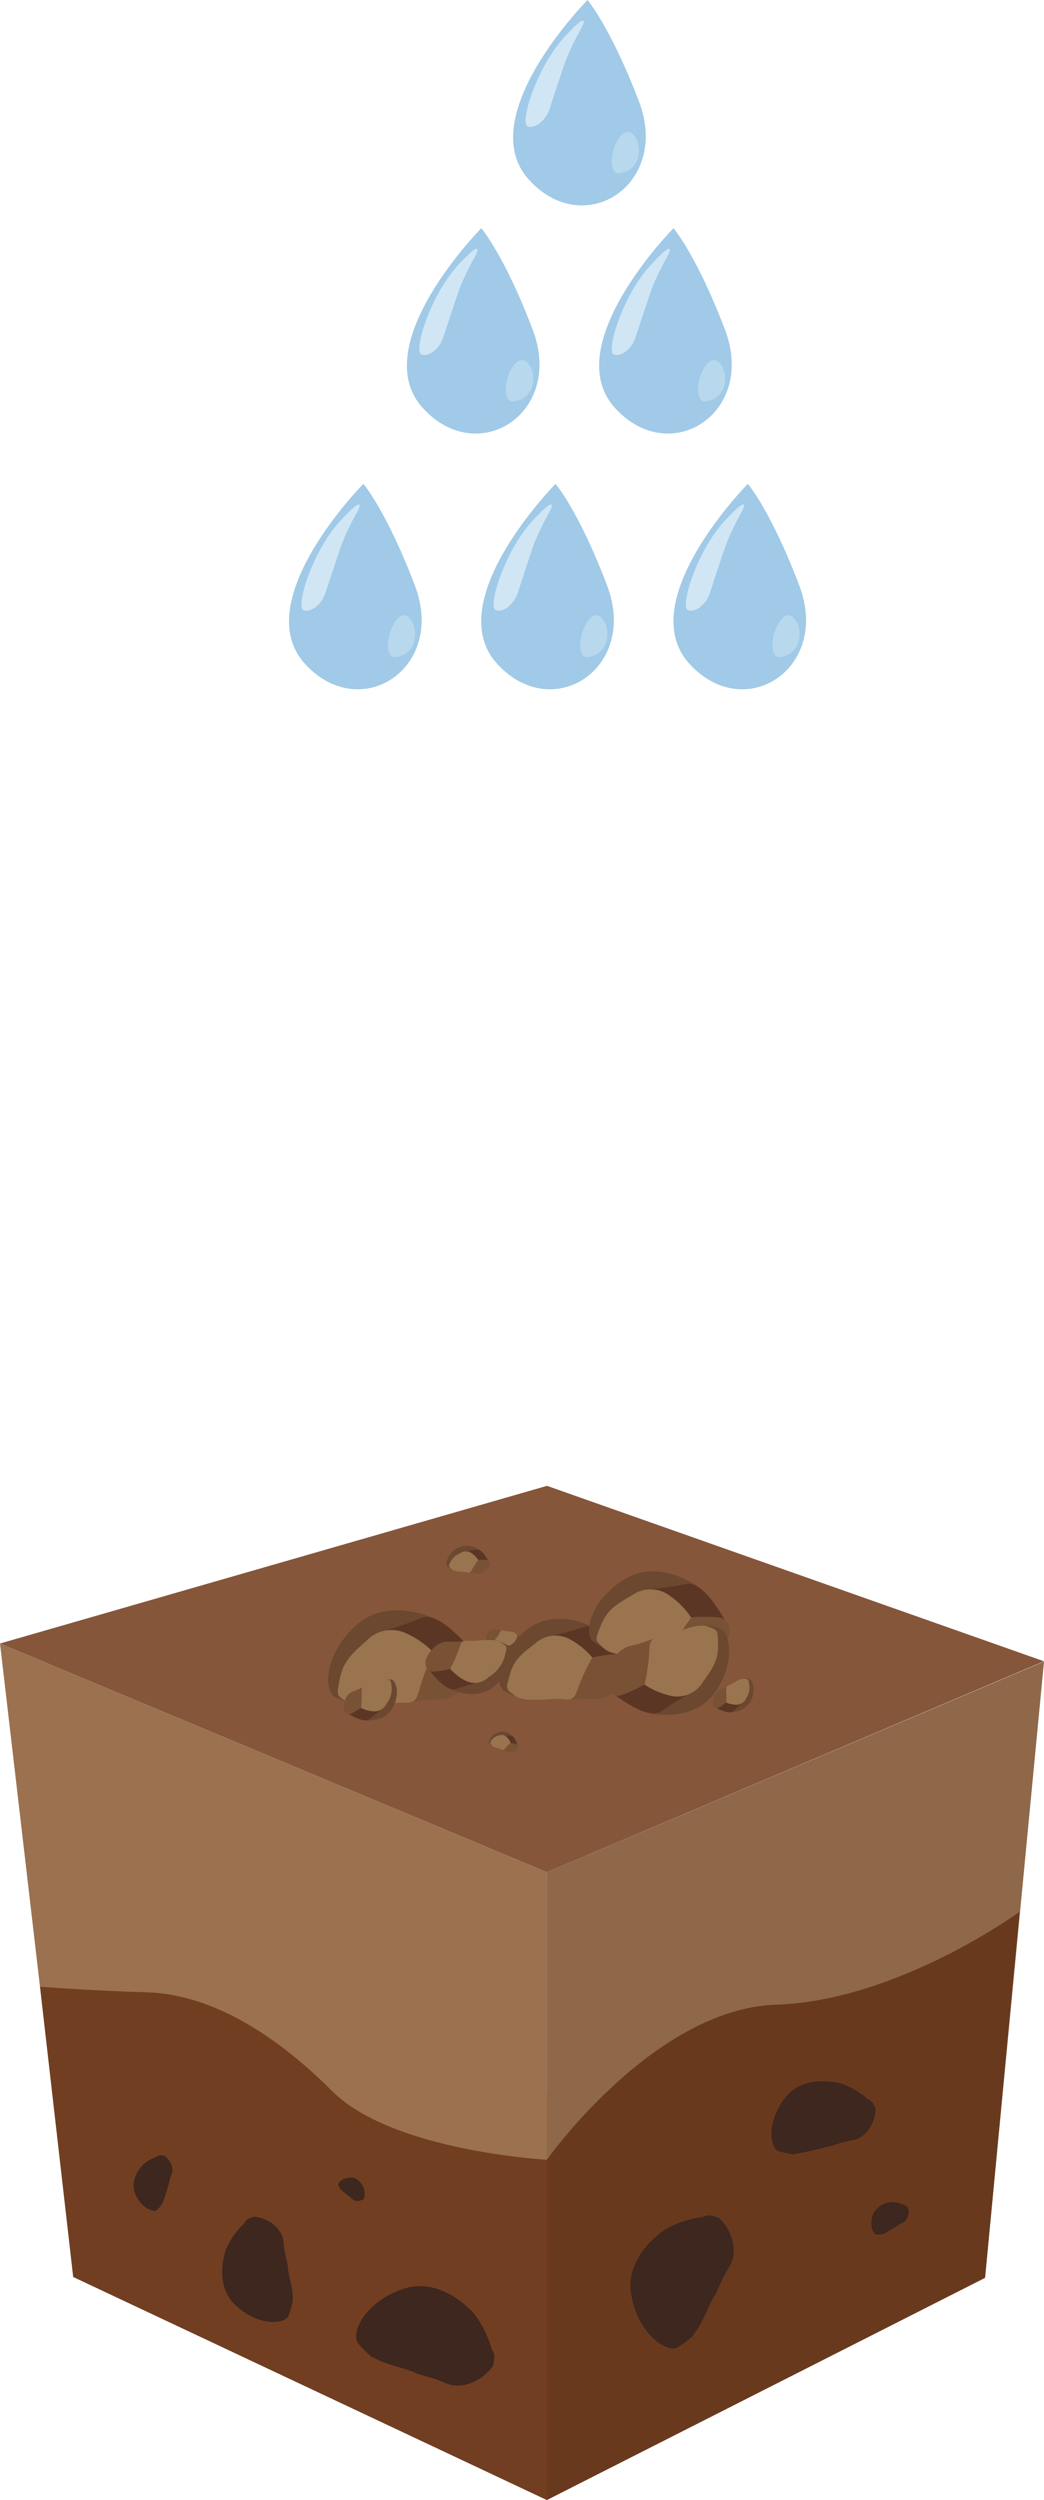 <?xml version="1.0" encoding="UTF-8"?>
<svg xmlns="http://www.w3.org/2000/svg" viewBox="0 0 115.7 276.84">
  <defs>
    <style>.cls-1{fill:#a0cae7;}.cls-2{fill:#d0e6f5;}.cls-3{fill:#b8d8ee;}.cls-4{fill:#85563a;}.cls-5{fill:#8e6848;}.cls-6{fill:#713e21;}.cls-7{fill:#9b714f;}.cls-8{fill:#3d271f;}.cls-9{fill:#69391e;}.cls-10{fill:#6b482f;}.cls-11{fill:#5c3624;}.cls-12{fill:#795135;}.cls-13{fill:#9a734f;}</style>
  </defs>
  <g id="Слой_2" data-name="Слой 2">
    <g id="Слой_1-2" data-name="Слой 1">
      <path class="cls-1" d="M40.27,53.58S27.5,66.5,33.75,73.46c6.1,6.78,15.74.6,12.23-8.62C42.83,56.56,40.27,53.58,40.27,53.58Z"></path>
      <path class="cls-2" d="M36.05,65.7c.45-1.33,1.44-4.37,1.83-5.47a29.3,29.3,0,0,1,1.73-3.57s1.23-2.34-1.88,1-5,9.55-4.1,9.91C34.39,67.88,35.62,67,36.05,65.7Z"></path>
      <path class="cls-3" d="M43.19,70.16c-.37,1.26-.2,2.43.4,2.6A2.3,2.3,0,0,0,45.91,71c.38-1.5-.37-2.71-1-2.85S43.56,68.9,43.19,70.16Z"></path>
      <path class="cls-1" d="M61.57,53.58S48.8,66.5,55.05,73.46c6.1,6.78,15.74.6,12.23-8.62C64.14,56.56,61.57,53.58,61.57,53.58Z"></path>
      <path class="cls-2" d="M57.36,65.7c.44-1.33,1.43-4.37,1.82-5.47a28.78,28.78,0,0,1,1.74-3.57s1.22-2.34-1.89,1-5,9.55-4.09,9.91C55.69,67.88,56.92,67,57.36,65.7Z"></path>
      <path class="cls-3" d="M64.49,70.16c-.37,1.26-.19,2.43.4,2.6A2.3,2.3,0,0,0,67.21,71c.38-1.5-.37-2.71-1-2.85S64.87,68.9,64.49,70.16Z"></path>
      <path class="cls-1" d="M82.88,53.58S70.1,66.5,76.36,73.46c6.1,6.78,15.73.6,12.22-8.62C85.44,56.56,82.88,53.58,82.88,53.58Z"></path>
      <path class="cls-2" d="M78.66,65.7c.44-1.33,1.43-4.37,1.83-5.47a29.3,29.3,0,0,1,1.73-3.57s1.22-2.34-1.89,1-5,9.55-4.09,9.91C77,67.88,78.22,67,78.66,65.7Z"></path>
      <path class="cls-3" d="M85.79,70.16c-.37,1.26-.19,2.43.4,2.6A2.3,2.3,0,0,0,88.51,71c.38-1.5-.37-2.71-1-2.85S86.17,68.9,85.79,70.16Z"></path>
      <path class="cls-1" d="M53.34,25.27S40.56,38.18,46.82,45.14c6.1,6.78,15.73.61,12.22-8.62C55.9,28.24,53.34,25.27,53.34,25.27Z"></path>
      <path class="cls-2" d="M49.12,37.38c.44-1.33,1.43-4.37,1.83-5.47a29.3,29.3,0,0,1,1.73-3.57s1.22-2.34-1.89,1-5,9.55-4.09,9.91C47.46,39.56,48.68,38.69,49.12,37.38Z"></path>
      <path class="cls-3" d="M56.25,41.84c-.37,1.26-.19,2.43.4,2.61A2.31,2.31,0,0,0,59,42.72c.38-1.49-.37-2.71-1-2.84S56.63,40.58,56.25,41.84Z"></path>
      <path class="cls-1" d="M74.64,25.27S61.87,38.18,68.12,45.14c6.1,6.78,15.73.61,12.23-8.62C77.2,28.24,74.64,25.27,74.64,25.27Z"></path>
      <path class="cls-2" d="M70.42,37.38c.44-1.33,1.44-4.37,1.83-5.47A29.3,29.3,0,0,1,74,28.34s1.22-2.34-1.88,1-5,9.55-4.1,9.91C68.76,39.56,70,38.69,70.42,37.38Z"></path>
      <path class="cls-3" d="M77.56,41.84c-.38,1.26-.2,2.43.39,2.61a2.33,2.33,0,0,0,2.33-1.73c.37-1.49-.38-2.71-1-2.84S77.93,40.58,77.56,41.84Z"></path>
      <path class="cls-1" d="M65.11,0S52.33,12.92,58.59,19.87c6.1,6.79,15.73.61,12.23-8.62C67.67,3,65.11,0,65.11,0Z"></path>
      <path class="cls-2" d="M60.89,12.11c.44-1.33,1.44-4.37,1.83-5.47a29.68,29.68,0,0,1,1.73-3.56s1.22-2.35-1.88,1-5,9.55-4.1,9.91C59.23,14.29,60.46,13.42,60.89,12.11Z"></path>
      <path class="cls-3" d="M68,16.58c-.38,1.26-.2,2.42.39,2.6a2.3,2.3,0,0,0,2.32-1.73c.38-1.49-.37-2.71-1-2.84S68.4,15.31,68,16.58Z"></path>
      <polygon class="cls-4" points="8.12 252.13 60.62 276.84 109.18 252.25 58.69 230.86 8.12 252.13"></polygon>
      <polygon class="cls-4" points="0 182 60.62 207.33 115.7 183.97 60.62 164.54 0 182"></polygon>
      <path class="cls-5" d="M60.62,207.33v31.82s16.75-12.37,23.55-13,20.07,25.46,25,26.08L115.7,184Z"></path>
      <path class="cls-6" d="M4.43,220l3.68,32.15,52.51,24.71V239.15s-29-12.37-32.08-16.69S4.43,220,4.43,220Z"></path>
      <path class="cls-7" d="M0,182l4.43,38s5.66.46,11.75.62c7.62.21,14.83,5.15,20.6,10.92,6.7,6.71,23.84,7.63,23.84,7.63V207.33Z"></path>
      <path class="cls-8" d="M40.4,243.17a2.3,2.3,0,0,0-.12-.93h0s-.4-1.06-1.34-1.09-1.5.53-1.44.82a3.29,3.29,0,0,0,.21.43h0a8.83,8.83,0,0,0,.79.67.6.6,0,0,0,.14.11l.15.11c.36.26.32.36.7.44a1.19,1.19,0,0,0,.77-.2l.08-.13h0v0A.28.28,0,0,0,40.4,243.17Z"></path>
      <path class="cls-8" d="M17.49,238.79a4.79,4.79,0,0,0-1.56.86h0s-1.58,1.45-1,3.12,2,2.26,2.45,2A6.21,6.21,0,0,0,18,244s0,0,0,0a16.68,16.68,0,0,0,.61-1.86,1,1,0,0,0,.09-.32c0-.09.05-.19.09-.36.2-.81.4-.81.27-1.53a2.12,2.12,0,0,0-.88-1.21l-.29-.05h0A.54.54,0,0,0,17.49,238.79Z"></path>
      <path class="cls-8" d="M54.5,260.17a11.53,11.53,0,0,0-2-4h0s-3.48-4.1-7.73-2.72-5.87,4.77-5.13,6a15.9,15.9,0,0,0,1.6,1.6s.1,0,.15,0c1.24.8,3.56,1.19,4.59,1.7a2.47,2.47,0,0,0,.81.26c.22.08.47.16.88.27,2,.57,2,1.09,3.82.83a5.34,5.34,0,0,0,3.13-2.1,3.53,3.53,0,0,0,.14-.72h0l0-.08A1.31,1.31,0,0,0,54.5,260.17Z"></path>
      <path class="cls-8" d="M27.06,246.22a8.91,8.91,0,0,0-2,2.82l0,0s-1.47,3.85,1,6.2,5.37,2.19,5.9,1.25a11.82,11.82,0,0,0,.48-1.67s0-.06,0-.1c.09-1.14-.51-2.83-.55-3.71a1.9,1.9,0,0,0-.11-.64l-.15-.7c-.36-1.57,0-1.74-.85-2.87a4.1,4.1,0,0,0-2.56-1.33,2.7,2.7,0,0,0-.54.17h0l0,0A1,1,0,0,0,27.06,246.22Z"></path>
      <path class="cls-9" d="M60.62,239.15S72.42,222.46,86,222s27-10.3,27-10.3l-3.83,40.51L60.62,276.84Z"></path>
      <path class="cls-8" d="M77.94,245.5a11.23,11.23,0,0,0-4.22,1.39v0s-4.52,2.83-3.77,7.19,3.84,6.44,5.12,5.89a16.05,16.05,0,0,0,1.8-1.35s0-.1,0-.14c1-1.11,1.68-3.32,2.32-4.26a2.66,2.66,0,0,0,.38-.76l.39-.82c.85-1.91,1.35-1.8,1.36-3.64a5.37,5.37,0,0,0-1.62-3.37,3.68,3.68,0,0,0-.69-.23v0H79A1.32,1.32,0,0,0,77.94,245.5Z"></path>
      <path class="cls-8" d="M100.24,244.19a3.51,3.51,0,0,0-1.31-.33h0a2.43,2.43,0,0,0-2.14,1.25c-.51,1.24-.05,2.29.37,2.35a3.68,3.68,0,0,0,.68-.06s0,0,0,0a11,11,0,0,0,1.29-.72.85.85,0,0,0,.22-.13l.23-.15c.53-.36.64-.25.94-.72a1.63,1.63,0,0,0,.13-1.13,1.5,1.5,0,0,0-.14-.18h0A.41.41,0,0,0,100.24,244.19Z"></path>
      <path class="cls-8" d="M96.22,232.49a8.79,8.79,0,0,0-3-1.75v0s-4-1.19-6.14,1.48-1.8,5.56-.81,6a11.56,11.56,0,0,0,1.71.36s.06,0,.1-.05a28.81,28.81,0,0,0,3.68-.83,1.72,1.72,0,0,0,.64-.17l.68-.19c1.56-.49,1.75-.14,2.82-1.07a4.17,4.17,0,0,0,1.14-2.68,2.45,2.45,0,0,0-.21-.52h0l0,0A1,1,0,0,0,96.22,232.49Z"></path>
      <path class="cls-10" d="M56.93,192.39a1.68,1.68,0,0,0-1.61-.6c-.89.28-1.24,1-1.09,1.24,0,.07.23.23.33.34s.7-.4.72-.41S56.93,192.39,56.93,192.39Z"></path>
      <path class="cls-11" d="M57.4,193.46s-.28-1.22-.74-1.23-1-.08-1-.08l-.13.22s.45.8.63.86l.61.18A5.15,5.15,0,0,0,57.4,193.46Z"></path>
      <path class="cls-12" d="M57.36,193.61a.32.32,0,0,0-.17-.47,5,5,0,0,0-.6-.12s-.72.55-.87.64-.24.07.18.2.42.23.8.18A1.11,1.11,0,0,0,57.36,193.61Z"></path>
      <path class="cls-13" d="M56.59,193a5.23,5.23,0,0,0-.53.52c-.21.25-.25.33-.51.2s-.92-.22-1.09-.48-.17-.22,0-.53a1.31,1.31,0,0,1,.86-.52.74.74,0,0,1,.85.18A1.87,1.87,0,0,1,56.59,193Z"></path>
      <path class="cls-10" d="M53.27,171.74a2.45,2.45,0,0,0-2.49-.36c-1.19.67-1.48,1.79-1.19,2.11a5.21,5.21,0,0,0,.58.39c.39.24.88-.79.9-.8Z"></path>
      <path class="cls-11" d="M54.27,173.14s-.77-1.66-1.44-1.54a13,13,0,0,1-1.42.18l-.12.35s.9,1,1.18,1.05.81,0,.93.07A5.67,5.67,0,0,0,54.27,173.14Z"></path>
      <path class="cls-12" d="M54.26,173.37c0-.16.05-.59-.39-.62a5.66,5.66,0,0,0-.89,0s-.88,1-1.06,1.19-.32.18.33.23.66.21,1.2,0A1.68,1.68,0,0,0,54.26,173.37Z"></path>
      <path class="cls-13" d="M53,172.75a7.89,7.89,0,0,0-.61.92c-.23.42-.26.55-.67.44s-1.39,0-1.71-.35-.32-.28-.1-.78A2,2,0,0,1,51,172a1.1,1.1,0,0,1,1.28,0A3,3,0,0,1,53,172.75Z"></path>
      <path class="cls-10" d="M48.34,179.32s-5.15-2.57-8.74.56-3.77,7.16-2.54,8a16.74,16.74,0,0,0,2.26.9c1.48.54,2.4-3.32,2.49-3.38S48.34,179.32,48.34,179.32Z"></path>
      <path class="cls-11" d="M52.73,183.37s-3.82-5.1-6-4.21S42,180.78,42,180.78l-.15,1.29s3.76,2.79,4.75,2.71,2.78-.41,3.21-.42A21.62,21.62,0,0,0,52.73,183.37Z"></path>
      <path class="cls-12" d="M52.87,184.15c0-.57-.26-2-1.79-1.83a21.62,21.62,0,0,0-3,.65s-2.25,4.08-2.75,4.78-1,.86,1.28.57,2.41.23,4.1-.79A5.78,5.78,0,0,0,52.87,184.15Z"></path>
      <path class="cls-13" d="M48.05,183a26.93,26.93,0,0,0-1.41,3.55c-.46,1.62-.48,2.06-2,2s-4.78.88-6.1,0-1.25-.72-.89-2.59,1.23-2.76,2.92-4.22a3.83,3.83,0,0,1,4.35-.91A9.93,9.93,0,0,1,48.05,183Z"></path>
      <path class="cls-10" d="M66.11,180.39s-4.31-2.54-7.61,0-3.71,6-2.69,6.81a14.86,14.86,0,0,0,1.9.92c1.25.56,2.28-2.74,2.36-2.78S66.11,180.39,66.11,180.39Z"></path>
      <path class="cls-11" d="M69.68,184.18s-3-4.66-5-4-4.18,1.12-4.18,1.12l-.21,1.12s3.09,2.65,4,2.63,2.44-.19,2.81-.16A19.84,19.84,0,0,0,69.68,184.18Z"></path>
      <path class="cls-12" d="M69.76,184.86c0-.49-.11-1.77-1.45-1.69a18.8,18.8,0,0,0-2.67.38s-2.2,3.41-2.67,4-.89.69,1.07.57,2.08.35,3.61-.43A5.07,5.07,0,0,0,69.76,184.86Z"></path>
      <path class="cls-13" d="M65.64,183.55a23.36,23.36,0,0,0-1.43,3c-.5,1.38-.55,1.77-1.82,1.61s-4.2.47-5.29-.34-1.05-.69-.62-2.3,1.23-2.32,2.79-3.48a3.32,3.32,0,0,1,3.83-.54A8.74,8.74,0,0,1,65.64,183.55Z"></path>
      <path class="cls-10" d="M77.53,175.84s-4.25-3.28-8.11-1.06-4.75,5.88-3.78,6.9a16.74,16.74,0,0,0,1.9,1.23c1.27.77,2.81-2.61,2.9-2.64S77.53,175.84,77.53,175.84Z"></path>
      <path class="cls-11" d="M80.82,180.35s-2.58-5.37-4.73-4.94-4.61.63-4.61.63l-.37,1.16s2.94,3.24,3.87,3.34,2.62.13,3,.2A21.56,21.56,0,0,0,80.82,180.35Z"></path>
      <path class="cls-12" d="M80.81,181.09c.06-.53.13-1.91-1.31-2a21,21,0,0,0-2.9,0s-2.79,3.33-3.38,3.89-1,.61,1.07.74,2.17.65,3.9,0A5.37,5.37,0,0,0,80.81,181.09Z"></path>
      <path class="cls-13" d="M76.6,179.14a23.63,23.63,0,0,0-1.92,3c-.72,1.41-.82,1.81-2.16,1.47s-4.53-.06-5.59-1.07-1-.88-.35-2.53,1.63-2.31,3.44-3.34a3.56,3.56,0,0,1,4.15,0A9,9,0,0,1,76.6,179.14Z"></path>
      <path class="cls-10" d="M80.83,189.59a2.6,2.6,0,0,0,2.36-1.17c.63-1.28.22-2.42-.23-2.52a4.57,4.57,0,0,0-.73,0c-.47,0-.28,1.2-.3,1.22Z"></path>
      <path class="cls-11" d="M79.14,189s1.65,1,2.15.48,1.12-1,1.12-1l-.11-.37a5.16,5.16,0,0,0-1.63-.21c-.27.14-.72.44-.84.49A5.76,5.76,0,0,0,79.14,189Z"></path>
      <path class="cls-12" d="M79,188.77c.08.15.31.53.71.3a6.15,6.15,0,0,0,.76-.53s.16-1.39.21-1.65.17-.34-.41,0-.7.22-1,.7A1.75,1.75,0,0,0,79,188.77Z"></path>
      <path class="cls-13" d="M80.48,188.54a7.68,7.68,0,0,0,0-1.15c0-.5-.1-.63.32-.78s1.22-.79,1.69-.71.43,0,.54.62a2,2,0,0,1-.32,1.5,1.15,1.15,0,0,1-1.1.76A3,3,0,0,1,80.48,188.54Z"></path>
      <path class="cls-10" d="M40.34,190.5s2.19.3,3.11-1.28.49-3.06-.06-3.22a5,5,0,0,0-.93-.05c-.61,0-.47,1.49-.49,1.53S40.34,190.5,40.34,190.5Z"></path>
      <path class="cls-11" d="M38.25,189.56s2,1.39,2.7.8,1.51-1.17,1.51-1.17l-.11-.48a6.45,6.45,0,0,0-2.05-.4c-.35.15-1,.49-1.12.54A9.15,9.15,0,0,0,38.25,189.56Z"></path>
      <path class="cls-12" d="M38.1,189.3c.09.2.35.7.88.44a9,9,0,0,0,1-.6s.32-1.76.41-2.08.25-.43-.53-.05-.9.21-1.39.79A2.25,2.25,0,0,0,38.1,189.3Z"></path>
      <path class="cls-13" d="M40,189.14a9.81,9.81,0,0,0,.08-1.46c0-.65-.08-.81.46-1s1.63-.9,2.21-.76.55.11.65.84a2.65,2.65,0,0,1-.55,1.89,1.47,1.47,0,0,1-1.47.86A3.78,3.78,0,0,1,40,189.14Z"></path>
      <path class="cls-10" d="M54.58,182.38a1.91,1.91,0,0,0,1.92.33c.94-.49,1.19-1.35,1-1.6a4.28,4.28,0,0,0-.44-.32c-.29-.19-.69.6-.72.6Z"></path>
      <path class="cls-11" d="M53.84,181.27s.56,1.3,1.08,1.22a10.9,10.9,0,0,1,1.1-.1l.1-.27s-.66-.8-.88-.84-.63-.05-.72-.08A5.12,5.12,0,0,0,53.84,181.27Z"></path>
      <path class="cls-12" d="M53.85,181.09c0,.13-.05.45.3.49a4.42,4.42,0,0,0,.68,0s.7-.77.85-.89.25-.14-.25-.19-.51-.18-.93,0A1.27,1.27,0,0,0,53.85,181.09Z"></path>
      <path class="cls-13" d="M54.83,181.6a5.56,5.56,0,0,0,.49-.69c.19-.33.22-.43.53-.33s1.08.06,1.32.31.24.22.06.61a1.57,1.57,0,0,1-.85.76.88.88,0,0,1-1,0A2.22,2.22,0,0,1,54.83,181.6Z"></path>
      <path class="cls-10" d="M71.89,189.69s4.83,1.17,7.25-2.16,1.81-6.76.6-7.25a14.29,14.29,0,0,0-2.07-.33c-1.36-.17-1.39,3.26-1.45,3.32S71.89,189.69,71.89,189.69Z"></path>
      <path class="cls-11" d="M67.41,187.11s4.2,3.57,5.86,2.4,3.66-2.27,3.66-2.27l-.13-1.12s-3.7-1.63-4.52-1.37-2.26.88-2.63,1A19.35,19.35,0,0,0,67.41,187.11Z"></path>
      <path class="cls-12" d="M67.14,186.49c.15.46.61,1.65,1.86,1.19a19.59,19.59,0,0,0,2.43-1.13s1.11-3.87,1.39-4.56.65-.9-1.18-.23-2.08.27-3.31,1.45A5,5,0,0,0,67.14,186.49Z"></path>
      <path class="cls-13" d="M71.43,186.55a22.73,22.73,0,0,0,.5-3.26c.08-1.45,0-1.83,1.27-2s3.86-1.65,5.13-1.2,1.2.36,1.25,2-.51,2.56-1.65,4.12a3.29,3.29,0,0,1-3.49,1.6A8.46,8.46,0,0,1,71.43,186.55Z"></path>
      <path class="cls-10" d="M49.62,186.9s2.9,1.63,5.06-.08,2.38-4,1.7-4.56a10.09,10.09,0,0,0-1.28-.59c-.84-.36-1.48,1.85-1.53,1.88S49.62,186.9,49.62,186.9Z"></path>
      <path class="cls-11" d="M47.2,184.43s2.06,3.06,3.34,2.6,2.77-.8,2.77-.8l.12-.74s-2.09-1.72-2.67-1.7-1.61.16-1.87.15A12.91,12.91,0,0,0,47.2,184.43Z"></path>
      <path class="cls-12" d="M47.14,184c0,.33.09,1.18,1,1.11a12.06,12.06,0,0,0,1.77-.29s1.42-2.29,1.72-2.68.58-.47-.71-.36-1.39-.21-2.4.33A3.31,3.31,0,0,0,47.14,184Z"></path>
      <path class="cls-13" d="M49.89,184.79a14.3,14.3,0,0,0,.91-2c.32-.92.34-1.17,1.19-1.09s2.78-.36,3.52.16.71.45.44,1.52a4,4,0,0,1-1.8,2.35,2.21,2.21,0,0,1-2.54.4A5.59,5.59,0,0,1,49.89,184.79Z"></path>
    </g>
  </g>
</svg>
